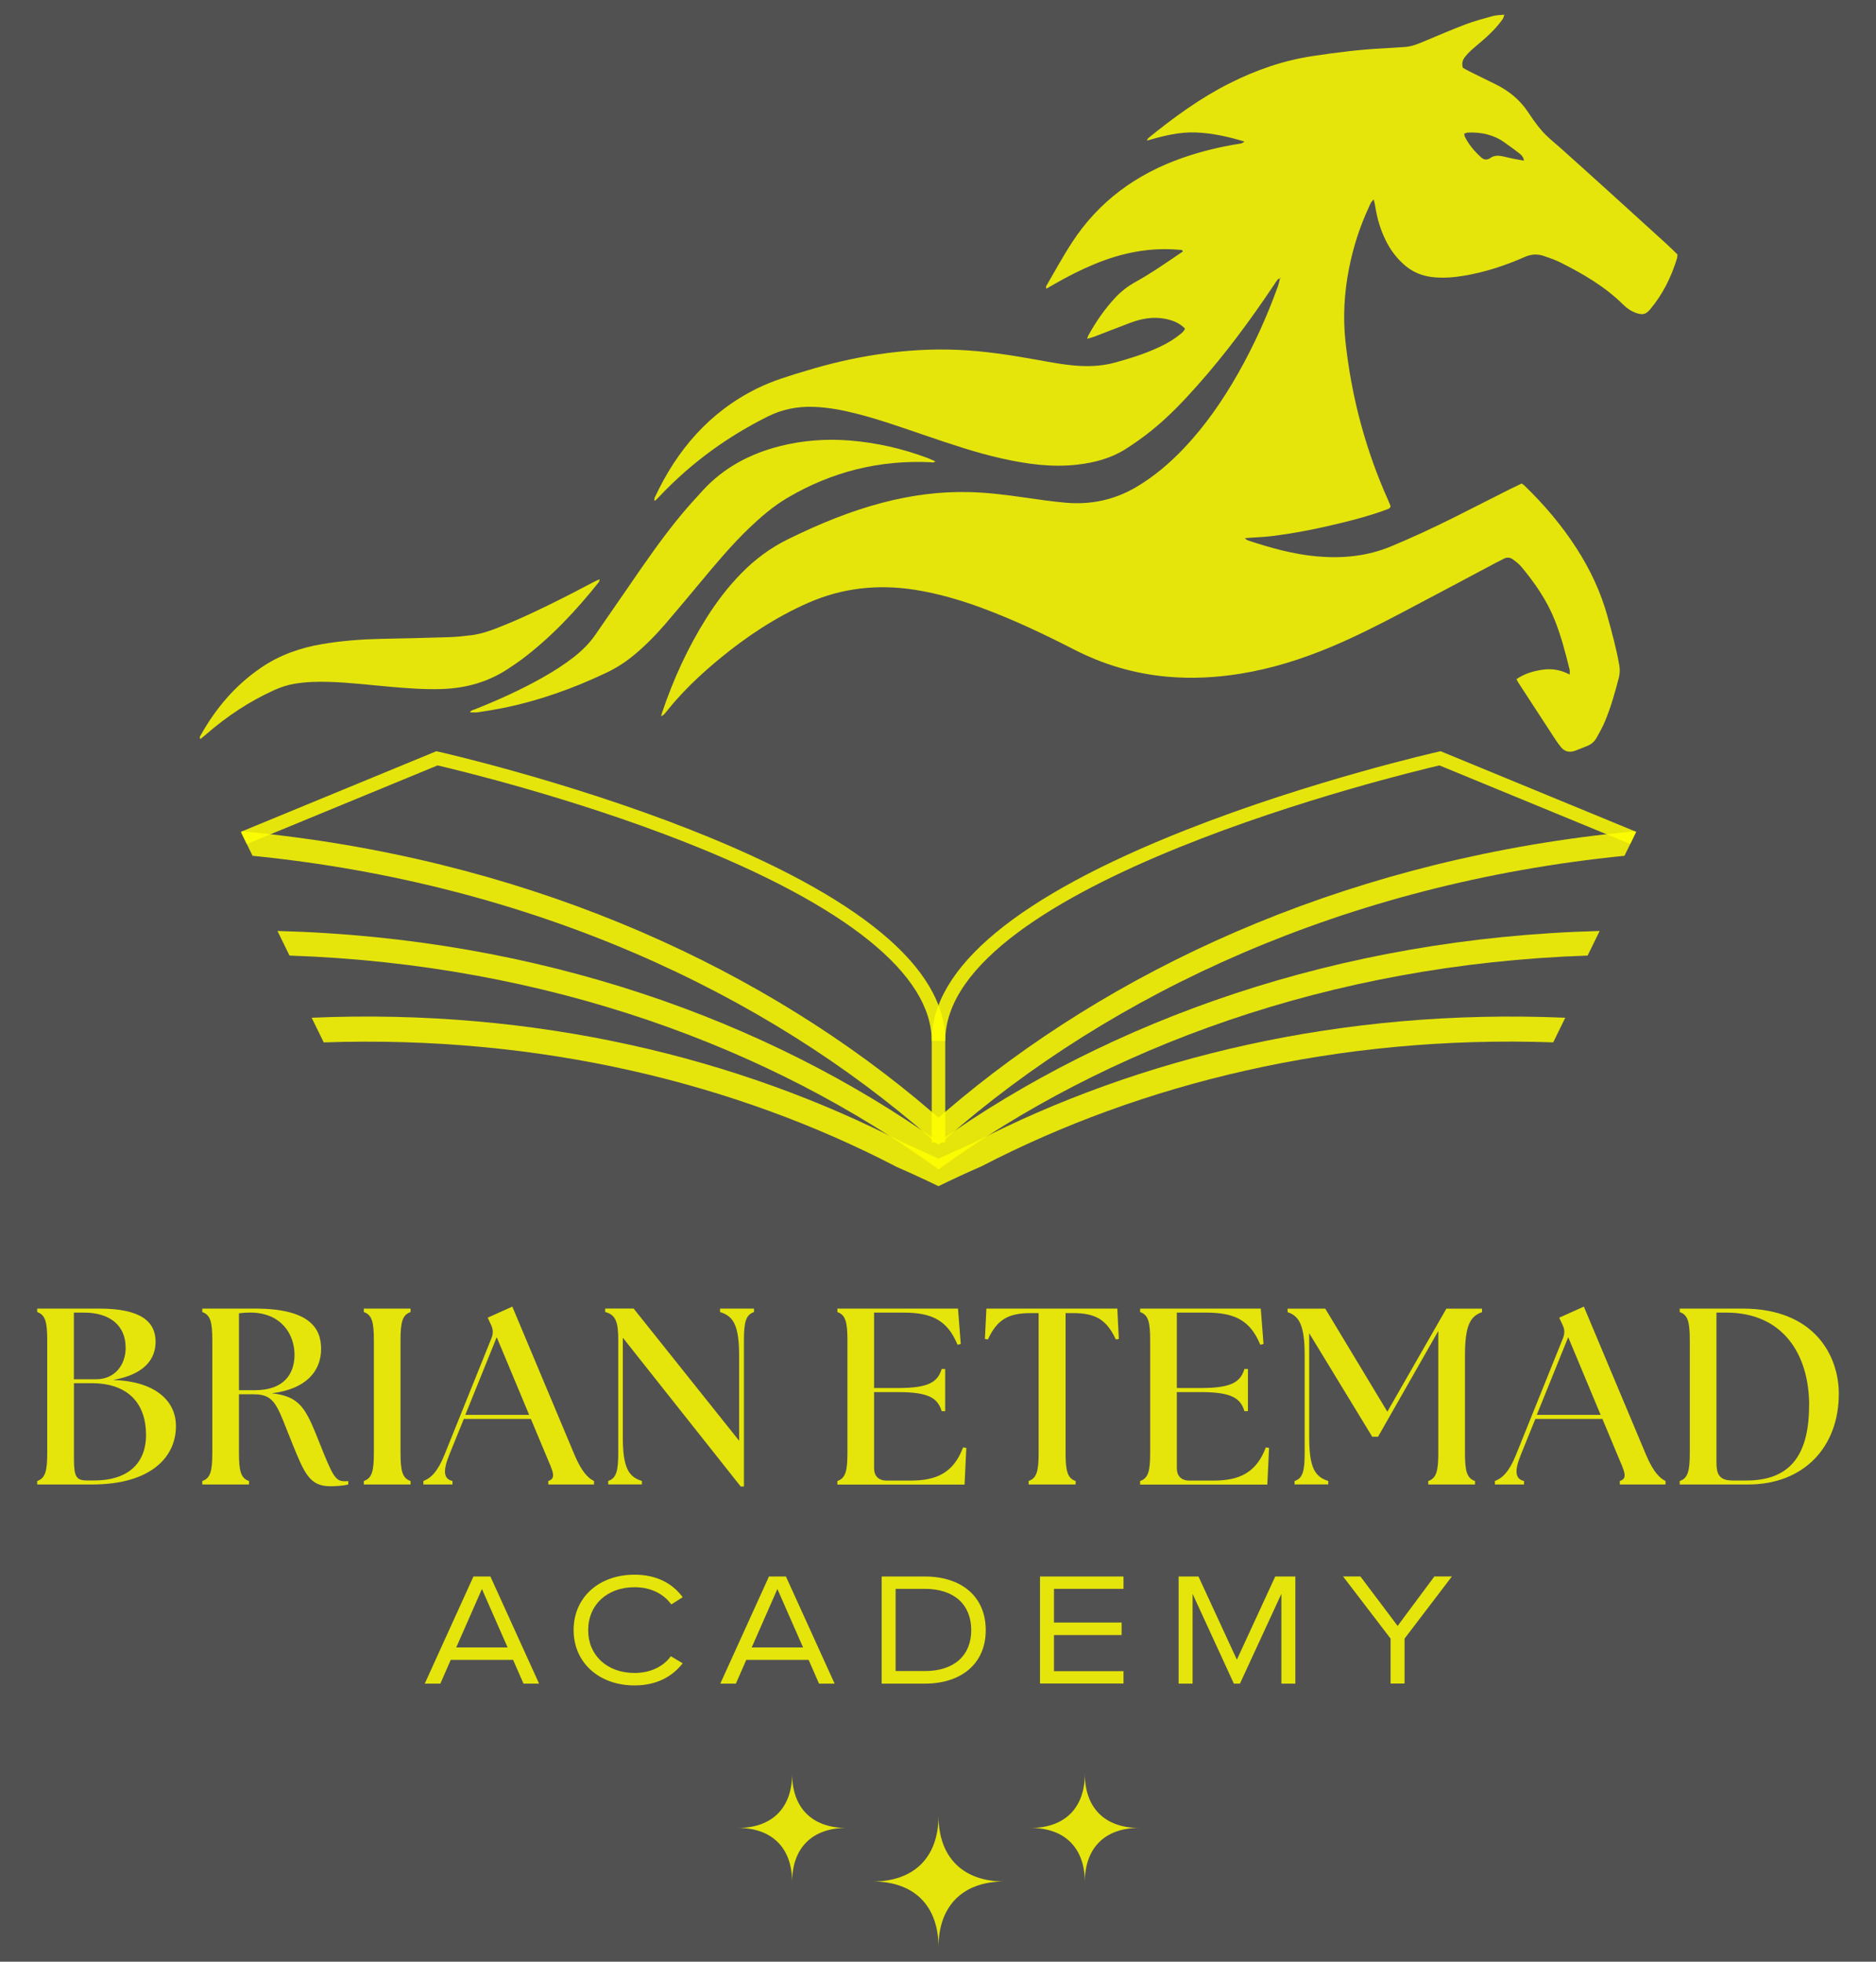 <?xml version="1.0" encoding="UTF-8"?>
<svg id="Layer_1" data-name="Layer 1" xmlns="http://www.w3.org/2000/svg" viewBox="0 0 311.81 325.98" fill="yellow" fill-opacity="0.85">
  <rect x="0" y="0" width="311.81" height="325.98" fill="#333333" stroke="none"/>
  <g>
    <path d="M78.68,261.97h2.83l8.09,17.8h-2.59l-1.73-3.95h-10.36l-1.73,3.95h-2.59l8.09-17.8ZM84.37,273.76l-4.27-9.71-4.27,9.71h8.54Z"/>
    <path d="M95.34,270.88c0-5.5,4.27-9.21,10.12-9.21,3.74,0,6.35,1.49,8.01,3.74l-1.89,1.2c-1.31-1.79-3.44-2.86-6.11-2.86-4.51,0-7.71,2.88-7.71,7.13s3.2,7.12,7.71,7.12c2.64,0,4.8-1.07,6.03-2.78l1.97,1.17c-1.71,2.19-4.3,3.68-8.01,3.68-5.84,0-10.12-3.74-10.12-9.21Z"/>
    <path d="M127.8,261.97h2.83l8.09,17.8h-2.59l-1.73-3.95h-10.36l-1.73,3.95h-2.59l8.09-17.8ZM133.48,273.76l-4.27-9.71-4.27,9.71h8.54Z"/>
    <path d="M146.54,261.97h7.18c6.06,0,10.12,3.31,10.12,8.91s-4.08,8.89-10.12,8.89h-7.18v-17.8ZM153.72,277.68c4.91,0,7.71-2.62,7.71-6.8s-2.78-6.86-7.71-6.86h-4.86v13.66h4.86Z"/>
    <path d="M172.86,261.97h13.88v2.05h-11.56v5.6h11.24v2.08h-11.24v6h11.56v2.05h-13.88v-17.8Z"/>
    <path d="M195.89,261.97h3.31l6.38,13.82,6.38-13.82h3.34v17.8h-2.32v-14.92l-6.89,14.92h-1.01l-6.86-14.92v14.92h-2.32v-17.8Z"/>
    <path d="M231.13,272.29l-7.9-10.33h2.88l6.19,8.22,6.11-8.22h2.91l-7.87,10.33v7.47h-2.32v-7.47Z"/>
  </g>
  <g>
    <path d="M6.18,246.68v-.58c1.38-.46,1.67-1.71,1.67-4.72v-18.63c0-3.01-.29-4.26-1.67-4.72v-.58h10.32c6.85,0,9.36,2.13,9.36,5.51,0,2.84-1.8,5.43-7.06,6.35,6.89.21,10.4,3.38,10.44,7.56.08,4.89-3.72,9.81-13.99,9.81H6.18ZM20.88,223.92c0-3.67-2.63-5.8-6.89-5.8h-1.71v11.07h3.72c3.05,0,4.89-2.34,4.89-5.26ZM24.27,238.41c0-5.01-2.8-8.56-9.02-8.56h-2.96v12.53c0,3.01.38,3.63,2.17,3.63h1.17c6.01,0,8.65-3.17,8.65-7.6Z"/>
    <path d="M48.57,239.83c-2.51-6.1-2.71-8.14-6.39-8.14h-2.46v9.69c0,3.01.29,4.26,1.67,4.72v.58h-7.77v-.58c1.38-.46,1.67-1.71,1.67-4.72v-18.63c0-3.01-.29-4.26-1.67-4.72v-.58h8.77c9.1,0,10.98,3.3,10.98,6.68,0,3.84-2.63,6.72-8.19,7.39,4.72.54,5.64,2.51,7.85,8.06s2.67,6.56,4.22,6.56c.21,0,.42,0,.63-.04v.58c-.96.25-2.3.29-3.01.29-3.47,0-4.3-2.25-6.31-7.14ZM48.95,225.13c0-3.38-2.17-7.02-7.39-7.02-.58,0-1.21.04-1.84.12v12.78h2.67c4.76,0,6.56-2.67,6.56-5.89Z"/>
    <path d="M60.47,246.1c1.38-.46,1.67-1.71,1.67-4.72v-18.63c0-3.01-.29-4.26-1.67-4.72v-.58h7.77v.58c-1.38.46-1.67,1.71-1.67,4.72v18.63c0,3.01.29,4.26,1.67,4.72v.58h-7.77v-.58Z"/>
    <path d="M70.36,246.1c1.25-.46,2.38-1.54,3.51-4.34l7.81-19.38c.33-.83.29-1.5-.08-2.25l-.54-1.17,4.09-1.84,10.36,24.68c1.17,2.76,2.25,3.84,3.22,4.3v.58h-7.6v-.58c1.38-.46.79-1.54-.38-4.3l-2.51-6.01h-11.15l-2.42,5.97c-1.13,2.8-.88,4.01.54,4.34v.58h-4.84v-.58ZM87.95,235.11l-5.39-12.91-5.22,12.91h10.61Z"/>
    <path d="M103.52,222.29v16.58c0,5.09,1,6.56,3.17,7.22v.58h-5.6v-.58c1.38-.46,1.67-1.71,1.67-4.72v-18.63c0-3.01-.38-4.26-2.17-4.72v-.58h4.72l17.54,21.97v-14.16c0-5.09-1-6.56-3.17-7.22v-.58h5.64v.58c-1.38.46-1.67,1.71-1.67,4.72v24.26h-.54l-19.59-24.72Z"/>
    <path d="M139.18,246.68v-.58c1.38-.46,1.67-1.71,1.67-4.72v-18.63c0-3.01-.29-4.26-1.67-4.72v-.58h20.05l.46,5.89-.54.12c-1.67-4.09-4.3-5.34-8.98-5.34h-4.89v12.53h4.01c5.1,0,6.56-1,7.23-3.17h.58v7.02h-.58c-.67-2.17-2.13-3.17-7.23-3.17h-4.01v12.61c0,1.34.75,2.09,2.09,2.09h4.01c4.22,0,7.1-1.25,8.69-5.51l.54.08-.29,6.1h-21.13Z"/>
    <path d="M170.96,246.1c1.38-.46,1.67-1.71,1.67-4.72v-23.18h-1.29c-3.72,0-5.6,1.04-7.14,4.38l-.5-.08.25-5.05h21.76l.25,5.05-.5.08c-1.55-3.34-3.42-4.38-7.14-4.38h-1.21v23.18c0,3.01.29,4.26,1.67,4.72v.58h-7.81v-.58Z"/>
    <path d="M189.5,246.68v-.58c1.38-.46,1.67-1.71,1.67-4.72v-18.63c0-3.01-.29-4.26-1.67-4.72v-.58h20.05l.46,5.89-.54.12c-1.67-4.09-4.3-5.34-8.98-5.34h-4.89v12.53h4.01c5.1,0,6.56-1,7.23-3.17h.58v7.02h-.58c-.67-2.17-2.13-3.17-7.23-3.17h-4.01v12.61c0,1.34.75,2.09,2.09,2.09h4.01c4.22,0,7.1-1.25,8.69-5.51l.54.08-.29,6.1h-21.13Z"/>
    <path d="M215.18,246.1c1.38-.46,1.67-1.71,1.67-4.72v-16.12c0-5.09-.92-6.56-2.84-7.22v-.58h6.26l10.32,17.12,9.81-17.12h5.93v.58c-1.92.67-2.84,2.13-2.84,7.22v16.12c0,3.01.29,4.26,1.67,4.72v.58h-7.77v-.58c1.38-.46,1.67-1.71,1.67-4.72v-20.21l-10.02,17.58h-.96l-10.48-17.21v17.33c0,5.09,1,6.56,3.17,7.22v.58h-5.6v-.58Z"/>
    <path d="M248.46,246.1c1.25-.46,2.38-1.54,3.51-4.34l7.81-19.38c.33-.83.29-1.5-.08-2.25l-.54-1.17,4.09-1.84,10.36,24.68c1.17,2.76,2.25,3.84,3.22,4.3v.58h-7.6v-.58c1.38-.46.79-1.54-.38-4.3l-2.51-6.01h-11.15l-2.42,5.97c-1.13,2.8-.88,4.01.54,4.34v.58h-4.84v-.58ZM266.04,235.11l-5.39-12.91-5.22,12.91h10.61Z"/>
    <path d="M279.19,246.68v-.58c1.38-.46,1.67-1.71,1.67-4.72v-18.63c0-3.01-.29-4.26-1.67-4.72v-.58h10.44c12.03,0,15.95,7.89,16,14.03.04,9.06-5.89,15.2-15.08,15.2h-11.36ZM300.7,233.53c0-8.56-4.43-15.41-13.74-15.41h-1.67v24.85c0,1.96.42,3.05,2.71,3.05h2.25c6.72,0,10.44-3.55,10.44-12.49Z"/>
  </g>
  <g>
    <path d="M212.74,46.31c-.12.03-.29.03-.35.1-.26.33-.48.68-.71,1.03-3.88,5.79-8.02,11.39-12.66,16.61-2.38,2.68-4.85,5.26-7.65,7.51-1.37,1.1-2.82,2.13-4.3,3.07-2.44,1.54-5.16,2.25-8.01,2.58-4.26.49-8.43-.1-12.57-1.03-4.35-.97-8.57-2.42-12.78-3.85-3.82-1.3-7.62-2.66-11.54-3.64-2.25-.57-4.53-.99-6.86-1.08-2.7-.11-5.24.38-7.68,1.59-6.76,3.37-12.77,7.74-17.97,13.23-.22.24-.45.47-.68.69-.03.03-.08.04-.21.09.01-.19-.02-.37.04-.5,3.69-7.95,9.12-14.28,17.1-18.2,2.59-1.27,5.36-2.08,8.11-2.91,3.91-1.19,7.89-2.12,11.93-2.72,4.42-.66,8.86-.94,13.33-.74,4.37.19,8.68.86,12.98,1.63,2.51.45,5.02.95,7.58,1.05,1.87.07,3.7-.08,5.51-.58,2.33-.64,4.63-1.35,6.84-2.34,1.36-.61,2.67-1.31,3.83-2.25.35-.28.75-.54.94-1.05-.96-.99-2.16-1.42-3.45-1.65-1.93-.34-3.79,0-5.6.67-2,.75-3.98,1.54-5.97,2.3-.37.14-.76.24-1.24.38.08-.26.1-.39.16-.5,1.26-2.28,2.72-4.43,4.51-6.34.99-1.06,2.12-1.93,3.4-2.63,1.18-.65,2.32-1.36,3.45-2.09,1.48-.96,2.92-1.97,4.38-2.95-.08-.33-.35-.26-.56-.28-4.92-.45-9.61.5-14.13,2.38-2.32.96-4.55,2.1-6.72,3.35-.4.23-.8.46-1.3.74,0-.22-.04-.35,0-.44,1.4-2.4,2.73-4.86,4.25-7.19,4.46-6.88,10.74-11.45,18.44-14.13,2.94-1.02,5.96-1.77,9.03-2.27.41-.07.84-.06,1.22-.43-2.67-.81-5.32-1.4-8.07-1.51-2.77-.11-5.41.57-8.16,1.36.15-.23.19-.37.28-.44,4.22-3.43,8.6-6.63,13.49-9.09,4.43-2.23,9.06-3.83,13.97-4.55,3.81-.57,7.63-1.06,11.49-1.25,1.21-.06,2.41-.16,3.62-.23,1.09-.06,2.08-.45,3.06-.86,2.36-.98,4.7-2,7.08-2.9,1.47-.56,3-.96,4.52-1.38.57-.16,1.18-.15,1.93-.23-.13.35-.16.56-.28.73-.94,1.34-2.09,2.48-3.33,3.55-.63.55-1.29,1.07-1.9,1.63-.38.34-.73.72-1.04,1.12-.39.49-.57,1.06-.35,1.79.38.21.82.47,1.27.69,1.37.68,2.75,1.36,4.12,2.03,2.22,1.08,4.08,2.58,5.45,4.65,2.56,3.86,3.22,4.01,5.7,6.24,5.85,5.23,11.65,10.52,17.46,15.8.58.53,1.13,1.09,1.67,1.62-.03.27-.02.46-.07.63-.95,3.1-2.35,5.95-4.44,8.45-.73.87-1.25,1.01-2.32.65-.85-.29-1.58-.79-2.21-1.42-3.01-2.98-6.62-5.08-10.36-6.96-.91-.46-1.88-.79-2.85-1.12-1.04-.35-2.06-.29-3.11.17-3.28,1.45-6.67,2.56-10.21,3.14-1.75.29-3.5.42-5.27.2-1.62-.2-3.04-.78-4.3-1.8-1.46-1.2-2.57-2.68-3.39-4.37-.86-1.77-1.41-3.63-1.7-5.57-.05-.35-.15-.69-.25-1.14-.51.43-.65.93-.86,1.38-1.51,3.26-2.58,6.66-3.27,10.18-.78,3.99-1,8.02-.57,12.06.51,4.67,1.36,9.27,2.6,13.81,1.17,4.26,2.64,8.41,4.45,12.44.15.34.29.68.43,1.03.02.04,0,.09,0,.17-.17.36-.55.41-.89.54-2.39.89-4.86,1.54-7.34,2.15-3.83.94-7.7,1.71-11.62,2.19-1.15.14-2.31.17-3.47.26-.23.02-.45.04-.91.07.3.21.4.33.53.37,3.75,1.24,7.56,2.31,11.5,2.66,4.21.37,8.34-.02,12.3-1.67,3.56-1.48,7.05-3.1,10.49-4.82,3.11-1.56,6.21-3.14,9.32-4.71.62-.31,1.25-.6,1.89-.91.18.12.34.21.47.34,3.25,3.14,6.17,6.57,8.62,10.37,2.28,3.53,4.06,7.29,5.18,11.36.74,2.68,1.48,5.37,1.96,8.12.12.7.11,1.36-.07,2.06-.64,2.47-1.33,4.93-2.32,7.29-.39.94-.9,1.83-1.39,2.72-.37.67-.95,1.13-1.68,1.4-.65.25-1.29.53-1.94.76-.93.32-1.74.11-2.35-.69-.28-.37-.57-.74-.82-1.12-2.06-3.15-4.11-6.3-6.16-9.45-.12-.19-.22-.4-.36-.65,1.33-.93,2.79-1.34,4.3-1.57,1.54-.23,3.05,0,4.54.8,0-.36.04-.59,0-.8-.69-2.79-1.41-5.58-2.48-8.26-1.31-3.27-3.28-6.13-5.52-8.82-.41-.49-.94-.9-1.46-1.28-.43-.31-.95-.36-1.45-.1-.5.25-1,.5-1.49.76-5.08,2.7-10.16,5.41-15.25,8.09-3.9,2.05-7.83,4.06-11.9,5.77-4.89,2.06-9.92,3.65-15.17,4.5-4.09.66-8.21.87-12.35.48-5.38-.51-10.45-2.01-15.26-4.48-5-2.56-10.07-4.97-15.34-6.92-3.62-1.34-7.31-2.41-11.13-3.02-6.17-.97-12.12-.33-17.84,2.2-5.35,2.36-10.17,5.56-14.67,9.27-2.58,2.13-5.04,4.4-7.26,6.91-.62.69-1.19,1.43-1.79,2.14-.16.19-.34.38-.66.48.06-.21.12-.43.19-.63,1.86-5.52,4.27-10.79,7.38-15.72,1.67-2.64,3.54-5.11,5.73-7.35,2.29-2.35,4.88-4.28,7.83-5.72,5.05-2.48,10.22-4.63,15.68-6.06,4.74-1.24,9.56-1.89,14.46-1.76,3.02.08,6.02.45,9,.88,2.34.34,4.69.68,7.04.89,4.18.36,8.12-.49,11.75-2.65,2.94-1.75,5.51-3.94,7.85-6.41,3.57-3.76,6.49-8,9.04-12.5,2.59-4.58,4.75-9.35,6.54-14.29.16-.43.25-.89.37-1.34,0-.07.27-.13.01-.21,0,.08.02.16.03.24ZM253.3,26.71c-.07-.67-.49-1-.88-1.31-.77-.6-1.57-1.16-2.36-1.73-1.82-1.3-3.87-1.73-6.06-1.64-.21,0-.41.11-.63.17.04.23.03.37.09.49.66,1.36,1.63,2.47,2.74,3.48.48.44,1,.44,1.52.08.63-.43,1.31-.43,2.01-.28.54.11,1.08.26,1.63.37.63.13,1.26.23,1.94.36Z"/>
    <path d="M78.1,118.38c.2-.37.55-.4.83-.51,3.84-1.53,7.6-3.22,11.2-5.25,1.78-1,3.51-2.09,5.13-3.34,1.4-1.09,2.67-2.31,3.68-3.78,1.85-2.67,3.7-5.34,5.54-8.02,2.81-4.1,5.63-8.19,8.81-12.01,1.13-1.36,2.32-2.66,3.51-3.96,3.5-3.82,7.88-6.12,12.85-7.38,3.81-.96,7.67-1.24,11.6-.93,4.43.36,8.7,1.34,12.85,2.88.43.16.84.36,1.37.59-.34.27-.6.16-.83.14-8.49-.4-16.38,1.59-23.7,5.88-2.37,1.39-4.45,3.18-6.44,5.08-2.89,2.77-5.45,5.83-8.01,8.9-1.96,2.35-3.92,4.71-5.92,7.03-1.64,1.9-3.4,3.69-5.35,5.28-1.37,1.12-2.85,2.06-4.46,2.82-5.55,2.64-11.31,4.68-17.34,5.89-1.32.26-2.65.47-3.98.67-.43.06-.89.01-1.37.01Z"/>
    <path d="M33.31,122.82c-.21-.31-.04-.5.07-.69,2.51-4.48,5.77-8.3,10.04-11.2,3.09-2.1,6.52-3.3,10.18-3.91,3.21-.54,6.45-.79,9.7-.86,3.76-.08,7.52-.15,11.28-.28,1.3-.04,2.59-.18,3.88-.34,1.43-.19,2.8-.65,4.14-1.17,3.98-1.55,7.82-3.41,11.62-5.34,1.45-.73,2.88-1.5,4.32-2.25.32-.17.66-.32,1.11-.53-.04.22-.02.35-.08.43-3.83,4.81-8.01,9.27-12.95,12.97-.63.47-1.3.9-1.95,1.34-3.4,2.31-7.18,3.38-11.27,3.51-2.79.09-5.57-.12-8.34-.36-3.47-.3-6.92-.73-10.41-.83-1.91-.06-3.8,0-5.69.31-1.2.2-2.33.58-3.44,1.08-4.08,1.86-7.79,4.31-11.17,7.25-.34.29-.69.58-1.04.87Z"/>
  </g>
  <g>
    <path d="M131.66,312.76c0-5.68-3.33-9.01-9.01-9.01,5.68,0,9.01-3.33,9.01-9.01,0,5.68,3.33,9.01,9.01,9.01-5.68,0-9.01,3.33-9.01,9.01Z"/>
    <path d="M180.31,312.76c0-5.68-3.33-9.01-9.01-9.01,5.68,0,9.01-3.33,9.01-9.01,0,5.68,3.33,9.01,9.01,9.01-5.68,0-9.01,3.33-9.01,9.01Z"/>
  </g>
  <path d="M260.17,169.11c-.67,1.37-1.34,2.73-2.01,4.1-36.02-1.25-68.57,6.88-95.03,20.6-2.42,1.05-4.8,2.15-7.14,3.3-2.34-1.14-4.72-2.23-7.14-3.28,0,0,.02,0,0-.02-26.46-13.72-59.02-21.84-95.04-20.59-.67-1.37-1.34-2.73-2.01-4.1,37.25-1.6,70.96,6.65,98.34,20.76,1.98.86,3.93,1.75,5.85,2.67,1.92-.91,3.86-1.79,5.84-2.65,27.37-14.12,61.08-22.37,98.34-20.78Z"/>
  <path d="M271.94,138.22l-.04.09c-.31.65-.62,1.29-.94,1.94-.32.65-.64,1.31-.96,1.96-46.32,4.62-85.22,22.74-112.89,47.08-.22.18-.44.37-.65.57-.16.13-.32.27-.47.41-.15-.14-.31-.28-.47-.41-.22-.2-.44-.4-.66-.58-27.67-24.34-66.56-42.45-112.88-47.07-.32-.65-.64-1.31-.96-1.96-.3-.61-.6-1.21-.89-1.82l.11-.29c1.59.14,3.16.31,4.73.49,44.77,5.09,82.54,22.64,109.89,46.12.38.32.76.64,1.13.97.37-.32.74-.65,1.12-.96,27.34-23.48,65.13-41.04,109.9-46.14,1.57-.17,3.14-.34,4.73-.48l.2.08Z"/>
  <path d="M263.86,158.79c-42.96,1.45-80.12,15.35-107.87,35.53-27.75-20.18-64.91-34.08-107.87-35.53-.67-1.36-1.34-2.73-2-4.09,43.59,1.14,81.44,14.89,109.88,35.07,28.44-20.18,66.29-33.93,109.88-35.07-.67,1.36-1.34,2.73-2,4.09Z"/>
  <path d="M157.11,172.96h-2.25c0-11.03-14.16-22.44-40.94-33-19.07-7.52-38.39-12.12-41.19-12.77l-27.76,11.44-3.95,1.62c-.3-.61-.6-1.21-.89-1.82l-.09-.21.2-.08,32.29-13.31.35.08c.21.04,21.16,4.8,41.84,12.95,28.13,11.08,42.39,22.89,42.39,35.1Z"/>
  <path d="M271.94,138.22l-.04.09c-.31.65-.62,1.29-.94,1.94l-3.95-1.63-27.76-11.43c-5.83,1.35-82.14,19.68-82.14,45.77v16.9h-2.25v-16.9c0-12.21,14.26-24.02,42.39-35.1,20.68-8.15,41.64-12.91,41.85-12.95l.34-.08,32.3,13.31.2.08Z"/>
  <path d="M155.99,323.58c0-6.89-4.04-10.93-10.93-10.93,6.89,0,10.93-4.04,10.93-10.93,0,6.89,4.04,10.93,10.93,10.93-6.89,0-10.93,4.04-10.93,10.93Z"/>
</svg>